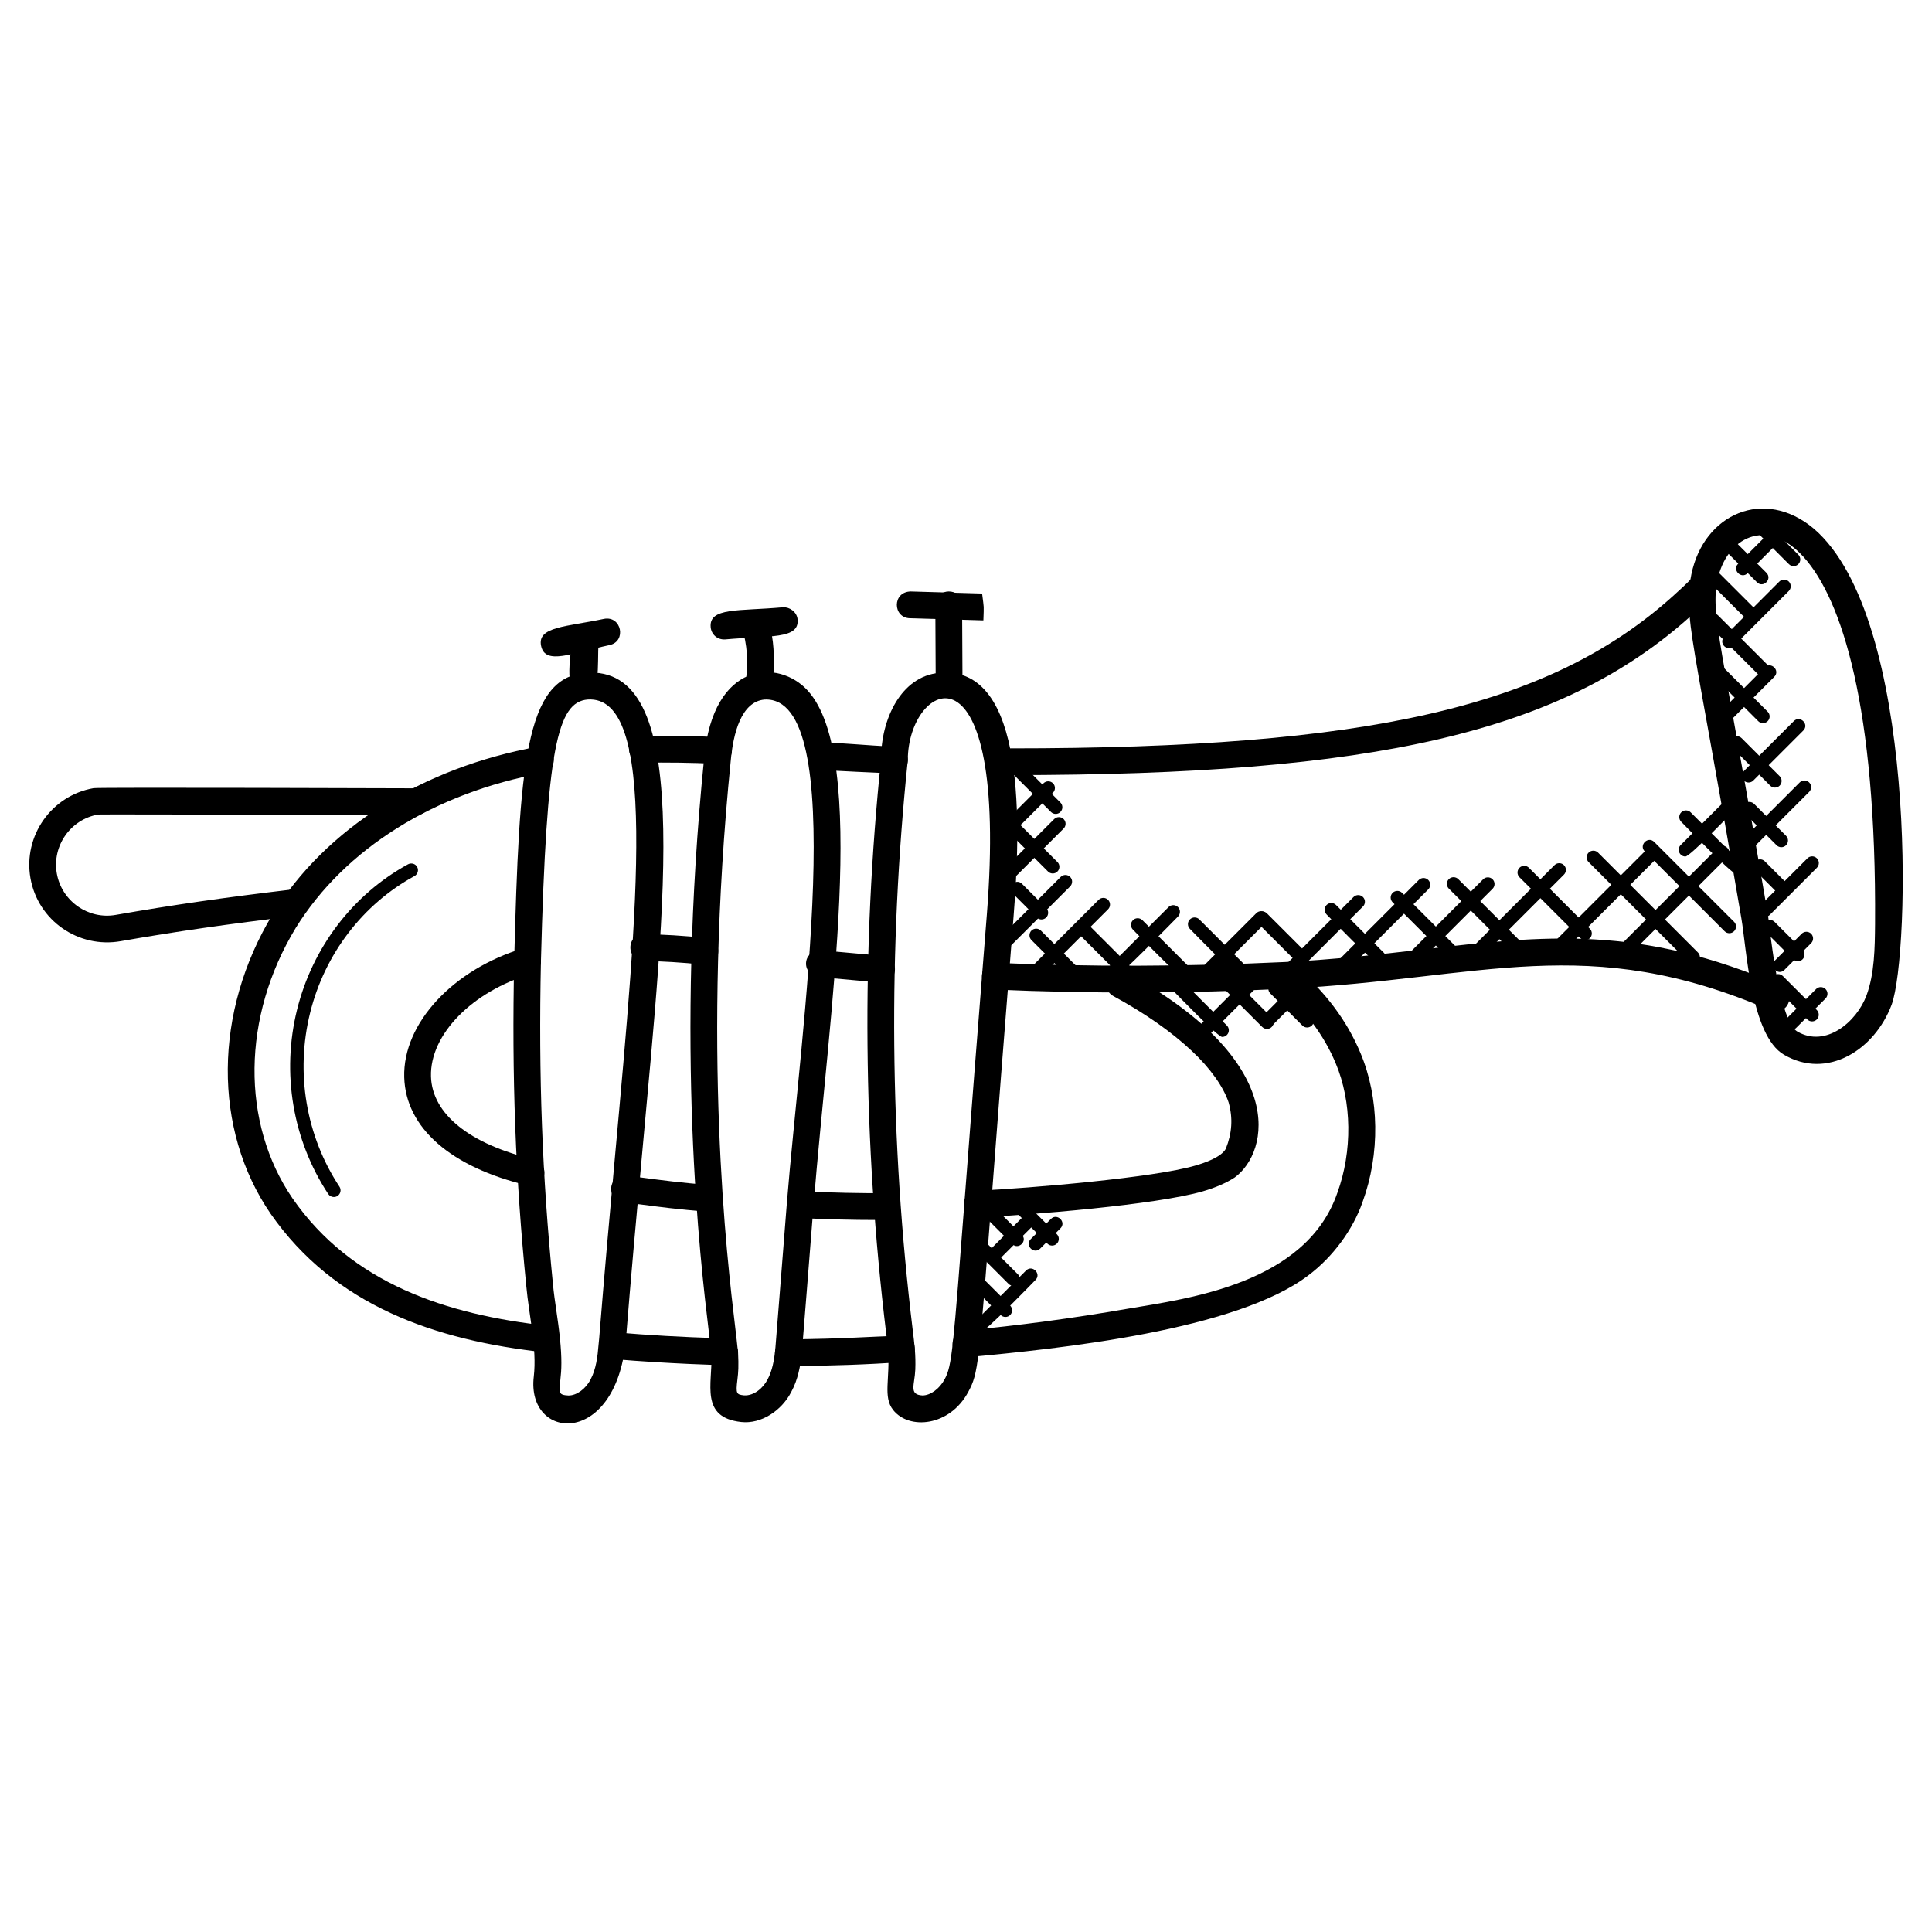 <?xml version="1.0" ?><!DOCTYPE svg  PUBLIC '-//W3C//DTD SVG 1.1//EN'  'http://www.w3.org/Graphics/SVG/1.1/DTD/svg11.dtd'><svg enable-background="new 0 0 66 66" id="Layer_1" version="1.1" viewBox="0 0 66 66" xml:space="preserve" xmlns="http://www.w3.org/2000/svg" xmlns:xlink="http://www.w3.org/1999/xlink"><g><g><g><g><g><g><path d="M1.04,29.999c-0.253-1.444,0.716-2.822,2.158-3.074c0.191-0.033,10.829,0.005,11.023,0.005        c0.253,0.001,0.457,0.206,0.456,0.458c-0.001,0.253-0.205,0.456-0.457,0.456H14.22c-0.064,0-10.802-0.03-10.865-0.019        c-0.944,0.164-1.58,1.068-1.414,2.015c0.166,0.946,1.078,1.582,2.015,1.414c1.946-0.34,3.688-0.591,6.031-0.869        c0.231-0.037,0.477,0.147,0.507,0.4c0.03,0.25-0.149,0.478-0.4,0.507c-2.325,0.277-4.052,0.525-5.963,0.859        C2.679,32.409,1.295,31.447,1.04,29.999z"/></g></g><g><g><path d="M60.67,34.556c-0.061,0-0.122-0.012-0.181-0.038c-6.279-2.718-9.845-1.072-16.546-0.741        c-3.402,0.16-6.751,0.17-9.96,0.027c-0.252-0.011-0.448-0.224-0.436-0.477c0.011-0.251,0.197-0.471,0.477-0.436        c3.179,0.14,6.503,0.131,9.875-0.027c1.738-0.087,3.246-0.261,4.704-0.43c4.14-0.476,7.406-0.853,12.248,1.244        c0.232,0.101,0.339,0.37,0.238,0.601C61.015,34.454,60.847,34.556,60.67,34.556z"/></g></g><g><g><path d="M29.917,41.676c-0.79,0-1.628-0.021-2.603-0.067c-0.252-0.012-0.447-0.225-0.435-0.478        c0.012-0.252,0.238-0.461,0.478-0.435c1.118,0.051,2.055,0.07,2.937,0.063c0.002,0,0.004,0,0.004,0        c0.251,0,0.455,0.202,0.457,0.453c0.003,0.253-0.201,0.459-0.453,0.462C30.175,41.675,30.047,41.676,29.917,41.676z"/></g></g><g><g><path d="M24.079,32.956c-0.016,0-0.031-0.001-0.047-0.003c-0.749-0.076-1.42-0.117-2.046-0.125        c-0.253-0.004-0.455-0.211-0.451-0.464c0.003-0.253,0.175-0.448,0.464-0.451c0.653,0.009,1.349,0.051,2.126,0.13        c0.251,0.025,0.434,0.249,0.408,0.501C24.51,32.779,24.31,32.956,24.079,32.956z"/></g></g><g><g><path d="M18.141,40.512c-0.035,0-0.07-0.004-0.105-0.012c-2.637-0.624-4.177-1.973-4.227-3.7        c-0.052-1.837,1.665-3.69,4.083-4.41c0.244-0.071,0.498,0.067,0.569,0.308c0.071,0.242-0.066,0.497-0.308,0.569        c-2.028,0.602-3.47,2.077-3.43,3.506c0.037,1.281,1.32,2.316,3.523,2.836c0.246,0.058,0.398,0.305,0.339,0.55        C18.537,40.37,18.348,40.512,18.141,40.512z"/></g></g><g><g><path d="M24.235,41.399c-0.013,0-0.025-0.001-0.038-0.002c-1.07-0.087-1.673-0.167-2.308-0.251l-0.611-0.079        c-0.25-0.031-0.428-0.26-0.397-0.511c0.03-0.251,0.265-0.432,0.511-0.397l0.617,0.08c0.623,0.082,1.213,0.161,2.263,0.247        c0.251,0.021,0.439,0.241,0.418,0.493C24.67,41.217,24.47,41.399,24.235,41.399z"/></g></g><g><g><path d="M30.116,33.568c-0.014,0-0.029-0.001-0.043-0.002l-2.122-0.192c-0.251-0.023-0.437-0.246-0.414-0.498        c0.023-0.251,0.253-0.428,0.498-0.414l2.122,0.192c0.251,0.023,0.437,0.246,0.414,0.498        C30.55,33.39,30.35,33.568,30.116,33.568z"/></g></g><g><g><path d="M33.382,41.592c-0.243,0-0.445-0.19-0.456-0.435c-0.013-0.253,0.182-0.467,0.434-0.479        c1.882-0.09,6.057-0.446,7.478-0.861c0.317-0.092,0.875-0.283,1.037-0.571c0.212-0.534,0.249-1.039,0.097-1.584        c-0.172-0.528-0.63-1.174-1.252-1.755c-0.701-0.66-1.605-1.293-2.688-1.881c-0.222-0.121-0.304-0.398-0.183-0.621        c0.121-0.222,0.4-0.303,0.621-0.183c5.556,3.026,4.902,6.13,3.71,7.002c-0.291,0.19-0.659,0.348-1.085,0.472        c-1.592,0.466-5.954,0.813-7.688,0.896C33.396,41.592,33.389,41.592,33.382,41.592z"/></g></g><g><g><path d="M32.542,45.951c-0.023-0.252,0.163-0.474,0.414-0.498c1.801-0.165,3.676-0.416,5.571-0.745        c2.059-0.349,6.082-0.849,7.157-3.953c0.521-1.424,0.499-3.119-0.053-4.429c-0.409-0.981-1.066-1.849-2.007-2.657l0.27-0.375        l0.323-0.323l0.028,0.028c1.027,0.879,1.765,1.859,2.231,2.974c0.647,1.537,0.674,3.44,0.071,5.09        c-0.325,0.939-1.013,1.874-1.838,2.495c-2.455,1.887-8.506,2.516-11.668,2.807C32.761,46.382,32.564,46.186,32.542,45.951z"/></g></g><g><g><path d="M30.555,26.424c-0.006,0-0.013,0-0.021,0c-0.833-0.038-1.668-0.074-2.511-0.121c-0.253-0.013-0.446-0.23-0.432-0.482        c0.038-0.671,0.825-0.405,2.984-0.313c0.252,0.012,0.448,0.225,0.437,0.477C31.001,26.232,30.799,26.424,30.555,26.424z"/></g></g><g><g><path d="M24.691,46.637c0,0-1.824-0.044-3.744-0.209c-0.244-0.02-0.469-0.235-0.459-0.48c0.012-0.27,0.257-0.48,0.532-0.432        c1.115,0.095,2.3,0.163,3.531,0.2c0.063-0.001,0.159,0.001,0.252,0.012c0.251,0.03,0.429,0.258,0.398,0.509        C25.169,46.499,24.927,46.671,24.691,46.637z"/></g></g><g><g><path d="M18.622,46.199c-3.774-0.409-7.195-1.604-9.373-4.73c-1.984-2.888-1.954-6.911,0.075-10.25        c1.805-2.92,5.106-5,9.056-5.711c0.245-0.039,0.486,0.121,0.532,0.369c0.045,0.249-0.121,0.487-0.369,0.532        c-3.696,0.666-6.772,2.593-8.439,5.289c-1.84,3.029-1.882,6.662-0.103,9.252c2.012,2.889,5.235,3.965,8.719,4.342        c0.251,0.027,0.432,0.253,0.406,0.504C19.1,46.042,18.878,46.226,18.622,46.199z"/></g></g><g><g><path d="M24.545,26.094c-0.006,0-0.013,0-0.02,0c-0.921-0.042-1.758-0.052-2.569-0.037c-0.255,0.002-0.461-0.197-0.466-0.448        c-0.005-0.253,0.196-0.461,0.449-0.466c0.827-0.017,1.686-0.005,2.627,0.037c0.252,0.012,0.448,0.225,0.437,0.478        C24.99,25.902,24.788,26.094,24.545,26.094z"/></g></g><g><g><path d="M26.932,46.669c-0.251,0-0.456-0.203-0.457-0.454c-0.002-0.253,0.201-0.459,0.454-0.461        c3.809-0.028,4.272-0.363,4.32,0.288c0.018,0.252-0.172,0.471-0.424,0.489c-1.168,0.083-2.404,0.127-3.889,0.139        C26.935,46.669,26.933,46.669,26.932,46.669z"/></g></g><g><g><path d="M34.489,26.479c-0.119,0-0.238,0-0.357,0c-0.253-0.001-0.457-0.205-0.456-0.458c0.001-0.253,0.205-0.456,0.457-0.456        h0.001c0.12,0,0.24,0,0.359,0c12.28,0,18.435-1.415,22.643-5.189c0.24-0.214,0.469-0.425,0.69-0.654        c0.424-0.434,1.076,0.2,0.659,0.634c-0.237,0.247-0.483,0.474-0.74,0.702C53.348,25,47.025,26.479,34.489,26.479z"/></g></g><g><g><path d="M60.943,36.03c-1.134-0.658-1.28-3.648-1.454-4.651c-1.653-9.686-2-10.357-1.708-11.764        c0.426-2.065,2.489-2.977,4.181-1.556c3.551,3.039,3.288,14.548,2.66,16.261C64.043,35.866,62.423,36.894,60.943,36.03z         M58.676,19.802c-0.246,1.188,0.102,1.972,1.714,11.422c0.016,0.095,0.038,0.268,0.064,0.491        c0.253,2.121,0.572,3.307,0.949,3.525c0.958,0.56,2.018-0.319,2.36-1.236c0.275-0.749,0.284-1.605,0.292-2.434        C64.16,16.661,59.261,16.986,58.676,19.802z"/></g></g><g><g><path d="M30.51,48.166c-0.355-0.449-0.097-1.069-0.173-2.056c-0.008-0.102-0.032-0.295-0.065-0.573        c-0.791-6.524-0.849-13.124-0.172-19.617c-0.003-1.349,0.682-2.821,1.989-2.934c3.01-0.279,2.771,5.335,2.535,8.332        c-0.33,4.135-0.56,7.152-0.729,9.368c-0.457,5.986-0.475,6.22-0.814,6.857C32.452,48.73,31.057,48.86,30.51,48.166z         M31.012,25.967c-0.673,6.472-0.616,13.004,0.167,19.46c0.059,0.482,0.108,0.855,0.089,1.36        c-0.021,0.524-0.231,0.858,0.246,0.884c0.273,0,0.585-0.23,0.759-0.558c0.248-0.468,0.283-0.923,0.709-6.497        c0.169-2.216,0.399-5.234,0.73-9.37C34.476,21.536,31.012,23.268,31.012,25.967z"/></g></g><g><g><path d="M25.321,48.578c-1.419-0.156-0.979-1.303-1.018-2.286c-0.007-0.028-0.012-0.056-0.012-0.086        c-0.006-0.121-0.037-0.37-0.08-0.737c-0.286-2.389-1.156-9.659-0.156-19.575c0.303-3.333,2.551-3.391,3.54-2.3        c2.071,2.281,0.733,10.921,0.196,17.596c-0.098,1.282-0.402,5.059-0.402,5.059c-0.048,0.414-0.127,0.876-0.356,1.297        C26.705,48.189,26.007,48.653,25.321,48.578z M25.197,46.063c0.009,0.032,0.014,0.066,0.015,0.1        c0.026,0.548,0.01,0.707-0.021,0.969c-0.06,0.487-0.029,0.507,0.228,0.536c0.341,0.019,0.654-0.252,0.805-0.549        c0.16-0.297,0.218-0.652,0.256-0.962c-0.001,0,0.302-3.761,0.399-5.04c0.481-5.961,2.162-17.347-0.758-17.22        c-0.806,0.07-1.074,1.172-1.157,2.083c-0.99,9.822-0.129,17.016,0.154,19.381C25.156,45.678,25.183,45.914,25.197,46.063z"/></g></g><g><g><path d="M18.235,47.024c0.112-0.967-0.166-2.093-0.256-3.087c-0.371-3.71-0.499-7.141-0.414-11.12        c0.176-6.704,0.372-9.652,2.43-9.832c3.654-0.3,2.756,7.444,1.924,16.609c-0.178,1.959-0.367,4.043-0.541,6.222        C21.02,49.475,17.974,49.212,18.235,47.024z M20.073,23.897c-1.024,0.091-1.403,1.616-1.594,8.943        c-0.084,3.939,0.043,7.335,0.409,11.012c0.029,0.315,0.075,0.629,0.121,0.946c0.043,0.299,0.087,0.599,0.117,0.901        c0.076,0.716,0.055,1.116,0.017,1.435c-0.057,0.457-0.058,0.521,0.279,0.539c0.279,0,0.589-0.227,0.754-0.551        c0.186-0.349,0.24-0.778,0.272-1.191l0.021-0.211c0.172-2.156,0.361-4.243,0.539-6.205        C21.794,30.852,22.471,23.73,20.073,23.897z"/></g></g><g><g><path d="M31.965,23.309l-0.013-2.647c-0.002-0.598,0.913-0.619,0.915-0.005l0.013,2.649        C32.882,23.913,31.967,23.919,31.965,23.309z"/></g></g><g><g><path d="M25.48,23.239c0.09-0.602,0.044-1.227-0.134-1.806c-0.075-0.242,0.061-0.498,0.302-0.572        c0.819-0.252,0.862,1.685,0.736,2.514C26.295,23.973,25.39,23.837,25.48,23.239z"/></g></g><g><g><path d="M19.916,23.687c-0.691,0-0.421-1.124-0.381-1.847c0.033-0.617,0.947-0.544,0.913,0.05        C20.396,22.841,20.543,23.687,19.916,23.687z"/></g></g></g><g><g><path d="M33.594,21.193l-2.513-0.073c-0.586-0.019-0.606-0.9,0.027-0.915l2.442,0.071       C33.62,20.835,33.611,20.632,33.594,21.193z"/></g></g><g><g><path d="M24.278,21.429c-0.064-0.687,0.95-0.546,2.472-0.684c0.228-0.013,0.474,0.163,0.497,0.414       c0.064,0.687-0.95,0.546-2.472,0.684C24.5,21.862,24.3,21.665,24.278,21.429z"/></g></g><g><g><path d="M18.485,22.067c-0.142-0.666,0.863-0.652,2.149-0.926c0.601-0.114,0.775,0.77,0.191,0.895       C19.529,22.312,18.629,22.732,18.485,22.067z"/></g></g></g><g><g><path d="M36.519,33.398l-1.284-1.284c-0.089-0.089-0.089-0.234,0-0.323c0.089-0.089,0.234-0.089,0.323,0l1.284,1.284      c0.089,0.089,0.089,0.234,0,0.323C36.754,33.486,36.609,33.488,36.519,33.398z"/></g></g><g><g><path d="M38.409,33.462l-1.574-1.574c-0.213-0.213,0.109-0.538,0.323-0.323l1.574,1.574c0.089,0.089,0.089,0.234,0,0.323      C38.643,33.551,38.499,33.552,38.409,33.462z"/></g></g><g><g><path d="M40.583,33.544c-0.154,0-1.771-1.677-1.88-1.786c-0.089-0.089-0.089-0.234,0-0.323c0.089-0.089,0.234-0.089,0.323,0      l1.719,1.719c0.089,0.089,0.089,0.234,0,0.323C40.7,33.522,40.642,33.544,40.583,33.544z"/></g></g><g><g><path d="M42.637,33.626c-0.155,0-1.879-1.785-1.989-1.894c-0.089-0.089-0.089-0.234,0-0.323c0.089-0.089,0.234-0.089,0.323,0      l1.827,1.827c0.089,0.089,0.089,0.234,0,0.323C42.754,33.604,42.696,33.626,42.637,33.626z"/></g></g><g><g><path d="M44.474,32.947c-0.059,0-0.117-0.022-0.162-0.067l-1.355-1.355c-0.089-0.089-0.089-0.234,0-0.323      c0.089-0.089,0.234-0.089,0.323,0l1.355,1.355c0.089,0.089,0.089,0.234,0,0.323C44.591,32.924,44.533,32.947,44.474,32.947z"/></g></g><g><g><path d="M47.117,32.944c-0.154,0-1.69-1.596-1.799-1.705c-0.089-0.089-0.089-0.234,0-0.323c0.089-0.089,0.234-0.089,0.323,0      l1.638,1.637c0.089,0.089,0.089,0.234,0,0.323C47.234,32.922,47.176,32.944,47.117,32.944z"/></g></g><g><g><path d="M49.772,33.022l-2.198-2.198c-0.089-0.089-0.089-0.234,0-0.323c0.089-0.089,0.234-0.089,0.323,0l2.198,2.198      C50.31,32.913,49.985,33.234,49.772,33.022z"/></g></g><g><g><path d="M51.917,32.779l-2.423-2.423c-0.089-0.089-0.089-0.234,0-0.323c0.089-0.089,0.234-0.089,0.323,0l2.423,2.423      c0.089,0.089,0.089,0.234,0,0.323C52.152,32.868,52.007,32.869,51.917,32.779z"/></g></g><g><g><path d="M53.989,32.05l-2.082-2.082c-0.089-0.089-0.089-0.234,0-0.323c0.089-0.089,0.234-0.089,0.323,0l2.082,2.082      c0.089,0.089,0.089,0.234,0,0.323C54.224,32.138,54.079,32.139,53.989,32.05z"/></g></g><g><g><path d="M57.682,32.863l-3.413-3.413c-0.089-0.089-0.089-0.234,0-0.323c0.089-0.089,0.234-0.089,0.323,0l3.413,3.413      c0.089,0.089,0.089,0.234,0,0.323C57.917,32.951,57.772,32.952,57.682,32.863z"/></g></g><g><g><path d="M58.915,31.813l-2.727-2.727c-0.213-0.213,0.109-0.538,0.323-0.323l2.727,2.727c0.089,0.089,0.089,0.234,0,0.323      C59.149,31.902,59.005,31.903,58.915,31.813z"/></g></g><g><g><path d="M59.307,29.854c-0.155,0-1.765-1.67-1.874-1.78c-0.089-0.089-0.089-0.234,0-0.323c0.089-0.089,0.234-0.089,0.323,0      l1.713,1.713c0.089,0.089,0.089,0.234,0,0.323C59.424,29.831,59.366,29.854,59.307,29.854z"/></g></g><g><g><path d="M35.293,32.977l2.237-2.237c0.089-0.089,0.234-0.089,0.323,0c0.089,0.089,0.089,0.234,0,0.323L35.617,33.3      C35.403,33.515,35.081,33.19,35.293,32.977z"/></g></g><g><g><path d="M37.982,33.477c-0.059,0-0.117-0.022-0.162-0.067c-0.089-0.089-0.089-0.234,0-0.323l2.099-2.099      c0.089-0.089,0.234-0.089,0.323,0c0.089,0.089,0.089,0.234,0,0.323C40.132,31.42,38.136,33.477,37.982,33.477z"/></g></g><g><g><path d="M40.851,33.262l2.068-2.068c0.089-0.089,0.234-0.089,0.323,0c0.089,0.089,0.089,0.234,0,0.323l-2.068,2.068      C40.96,33.8,40.639,33.475,40.851,33.262z"/></g></g><g><g><path d="M43.729,33.475c-0.089-0.089-0.089-0.234,0-0.323l2.509-2.508c0.09-0.09,0.235-0.088,0.323,0      c0.089,0.089,0.089,0.234,0,0.323l-2.509,2.508C43.964,33.564,43.819,33.566,43.729,33.475z"/></g></g><g><g><path d="M45.486,33.042l2.982-2.981c0.089-0.089,0.234-0.089,0.323,0c0.089,0.089,0.089,0.234,0,0.323l-2.982,2.981      C45.595,33.58,45.273,33.255,45.486,33.042z"/></g></g><g><g><path d="M47.749,32.955l2.917-2.917c0.089-0.089,0.234-0.089,0.323,0c0.089,0.089,0.089,0.234,0,0.323l-2.917,2.917      C47.858,33.492,47.536,33.167,47.749,32.955z"/></g></g><g><g><path d="M49.946,32.713l3.158-3.158c0.089-0.089,0.234-0.089,0.323,0c0.089,0.089,0.089,0.234,0,0.323l-3.158,3.158      C50.055,33.25,49.732,32.927,49.946,32.713z"/></g></g><g><g><path d="M52.779,32.494l3.534-3.534c0.213-0.213,0.538,0.109,0.323,0.323l-3.534,3.534      C52.888,33.031,52.567,32.706,52.779,32.494z"/></g></g><g><g><path d="M55.107,32.537l3.576-3.576c0.213-0.213,0.538,0.109,0.323,0.323l-3.576,3.576      C55.218,33.074,54.892,32.753,55.107,32.537z"/></g></g><g><g><path d="M57.576,29.259c-0.202,0-0.306-0.246-0.162-0.39l1.37-1.37c0.09-0.09,0.235-0.088,0.323,0      c0.089,0.089,0.089,0.234,0,0.323C59,27.93,57.728,29.259,57.576,29.259z"/></g></g><g><g><path d="M41.751,35.423c-0.153,0-1.557-1.462-1.666-1.571c-0.089-0.089-0.089-0.234,0-0.323c0.088-0.088,0.233-0.09,0.323,0      l1.504,1.504c0.089,0.089,0.089,0.234,0,0.323C41.868,35.401,41.81,35.423,41.751,35.423z"/></g></g><g><g><path d="M43.12,35.083l-1.289-1.289c-0.213-0.213,0.109-0.538,0.323-0.323l1.289,1.289c0.089,0.089,0.089,0.234,0,0.323      C43.355,35.171,43.21,35.172,43.12,35.083z"/></g></g><g><g><path d="M44.653,35.1c-0.059,0-0.117-0.022-0.162-0.067L43.4,33.941c-0.213-0.213,0.109-0.538,0.323-0.323l1.092,1.093      c0.089,0.089,0.089,0.234,0,0.323C44.77,35.078,44.711,35.1,44.653,35.1z"/></g></g><g><g><path d="M41.002,35.332c-0.089-0.089-0.089-0.234,0-0.323l1.62-1.619c0.09-0.089,0.235-0.089,0.323,0      c0.089,0.089,0.089,0.234,0,0.323l-1.62,1.619C41.237,35.42,41.093,35.422,41.002,35.332z"/></g></g><g><g><path d="M43.163,34.683l0.749-0.75c0.088-0.088,0.233-0.09,0.323,0c0.089,0.089,0.089,0.234,0,0.323l-0.749,0.75      C43.274,35.219,42.949,34.898,43.163,34.683z"/></g></g><g><g><path d="M34.256,32.259c-0.089-0.089-0.089-0.234,0-0.323l1.979-1.979c0.089-0.089,0.234-0.089,0.323,0      c0.089,0.089,0.089,0.234,0,0.323l-1.979,1.979C34.491,32.347,34.346,32.349,34.256,32.259z"/></g></g><g><g><path d="M34.317,29.676l1.695-1.695c0.089-0.089,0.234-0.089,0.323,0c0.089,0.089,0.089,0.234,0,0.323l-1.695,1.695      C34.426,30.214,34.104,29.889,34.317,29.676z"/></g></g><g><g><path d="M34.754,28.204c-0.059,0-0.117-0.022-0.162-0.067c-0.089-0.089-0.089-0.234,0-0.323l1.056-1.056      c0.089-0.089,0.234-0.089,0.323,0c0.089,0.089,0.089,0.234,0,0.323l-1.056,1.056C34.871,28.181,34.813,28.204,34.754,28.204z"/></g></g><g><g><path d="M36.064,27.805c-0.059,0-0.117-0.022-0.162-0.067l-1.189-1.189c-0.089-0.089-0.089-0.234,0-0.323      c0.089-0.089,0.234-0.089,0.323,0l1.189,1.189c0.089,0.089,0.089,0.234,0,0.323C36.181,27.783,36.123,27.805,36.064,27.805z"/></g></g><g><g><path d="M35.801,29.772l-1.301-1.3c-0.089-0.089-0.089-0.234,0-0.323c0.089-0.088,0.234-0.09,0.323,0l1.301,1.3      c0.089,0.089,0.089,0.234,0,0.323C36.034,29.863,35.889,29.861,35.801,29.772z"/></g></g><g><g><path d="M35.417,31.344l-0.825-0.826c-0.213-0.213,0.109-0.538,0.323-0.323l0.825,0.825c0.089,0.089,0.089,0.234,0,0.323      C35.652,31.432,35.507,31.434,35.417,31.344z"/></g></g><g><g><path d="M59.578,21.071l-1.181-1.181c-0.213-0.213,0.109-0.538,0.323-0.323l1.181,1.181c0.089,0.089,0.089,0.234,0,0.323      C59.812,21.16,59.668,21.161,59.578,21.071z"/></g></g><g><g><path d="M60.02,19.89l-1.064-1.064c-0.213-0.213,0.109-0.538,0.323-0.323l1.064,1.064C60.558,19.781,60.233,20.103,60.02,19.89z      "/></g></g><g><g><path d="M61.111,19.272l-0.978-0.978c-0.089-0.089-0.089-0.234,0-0.323c0.089-0.089,0.234-0.089,0.323,0l0.978,0.978      c0.089,0.089,0.089,0.234,0,0.323C61.345,19.361,61.201,19.362,61.111,19.272z"/></g></g><g><g><path d="M60.043,23.02l-1.675-1.675c-0.213-0.213,0.109-0.538,0.323-0.323l1.675,1.675C60.583,22.913,60.253,23.23,60.043,23.02      z"/></g></g><g><g><path d="M60.064,24.636l-1.471-1.471c-0.089-0.089-0.089-0.234,0-0.323c0.089-0.089,0.234-0.089,0.323,0l1.471,1.471      c0.089,0.089,0.089,0.234,0,0.323C60.298,24.725,60.154,24.726,60.064,24.636z"/></g></g><g><g><path d="M60.473,26.839l-1.293-1.294c-0.213-0.213,0.109-0.538,0.323-0.323l1.293,1.294c0.089,0.089,0.089,0.234,0,0.323      C60.708,26.927,60.563,26.929,60.473,26.839z"/></g></g><g><g><path d="M60.691,28.875l-1.091-1.09c-0.089-0.089-0.089-0.234,0-0.323c0.088-0.088,0.233-0.09,0.323,0l1.091,1.09      c0.089,0.089,0.089,0.234,0,0.323C60.924,28.966,60.779,28.964,60.691,28.875z"/></g></g><g><g><path d="M60.726,30.507l-0.761-0.761c-0.089-0.089-0.089-0.234,0-0.323c0.089-0.089,0.234-0.089,0.323,0l0.761,0.761      c0.089,0.089,0.089,0.234,0,0.323C60.96,30.596,60.816,30.597,60.726,30.507z"/></g></g><g><g><path d="M61.256,32.772L60.3,31.817c-0.089-0.089-0.089-0.234,0-0.323c0.089-0.089,0.234-0.089,0.323,0l0.955,0.955      c0.089,0.089,0.089,0.234,0,0.323C61.49,32.861,61.345,32.862,61.256,32.772z"/></g></g><g><g><path d="M61.741,34.825l-1.16-1.16c-0.089-0.089-0.089-0.234,0-0.323c0.089-0.089,0.234-0.089,0.323,0l1.161,1.161      c0.089,0.089,0.089,0.234,0,0.323C61.975,34.914,61.83,34.915,61.741,34.825z"/></g></g><g><g><path d="M61.029,35.121c-0.089-0.089-0.089-0.234,0-0.323l1.011-1.011c0.089-0.089,0.234-0.089,0.323,0      c0.089,0.089,0.089,0.234,0,0.323l-1.011,1.011C61.263,35.21,61.118,35.211,61.029,35.121z"/></g></g><g><g><path d="M60.636,32.81l0.912-0.912c0.089-0.089,0.234-0.089,0.323,0c0.089,0.089,0.089,0.234,0,0.323l-0.912,0.912      C60.746,33.347,60.423,33.023,60.636,32.81z"/></g></g><g><g><path d="M60.294,31.324c-0.059,0-0.117-0.022-0.162-0.067c-0.089-0.089-0.089-0.234,0-0.323l1.613-1.613      c0.089-0.089,0.234-0.089,0.323,0c0.089,0.089,0.089,0.234,0,0.323l-1.613,1.613C60.411,31.302,60.353,31.324,60.294,31.324z"/></g></g><g><g><path d="M59.6,28.61l1.881-1.881c0.089-0.089,0.234-0.089,0.323,0c0.089,0.089,0.089,0.234,0,0.323l-1.881,1.881      C59.709,29.148,59.388,28.823,59.6,28.61z"/></g></g><g><g><path d="M59.734,26.732c-0.059,0-0.117-0.022-0.162-0.067c-0.089-0.089-0.089-0.234,0-0.323l1.708-1.708      c0.213-0.213,0.538,0.109,0.323,0.323l-1.708,1.708C59.851,26.71,59.793,26.732,59.734,26.732z"/></g></g><g><g><path d="M58.872,24.537c-0.089-0.089-0.089-0.234,0-0.323l1.416-1.415c0.213-0.213,0.538,0.109,0.323,0.323l-1.416,1.415      C59.107,24.625,58.962,24.628,58.872,24.537z"/></g></g><g><g><path d="M58.901,22.073c-0.089-0.089-0.089-0.234,0-0.323l1.884-1.884c0.089-0.089,0.234-0.089,0.323,0      c0.089,0.089,0.089,0.234,0,0.323l-1.884,1.884C59.135,22.162,58.99,22.163,58.901,22.073z"/></g></g><g><g><path d="M59.377,19.258l1.252-1.252c0.088-0.088,0.233-0.09,0.323,0c0.089,0.089,0.089,0.234,0,0.323L59.7,19.582      C59.487,19.794,59.162,19.473,59.377,19.258z"/></g></g><g><g><path d="M34.581,42.5l-1.102-1.102c-0.089-0.089-0.089-0.234,0-0.323c0.089-0.089,0.234-0.089,0.323,0l1.102,1.102      C35.12,42.393,34.791,42.71,34.581,42.5z"/></g></g><g><g><path d="M35.78,42.484l-1.125-1.125c-0.089-0.089-0.089-0.234,0-0.323c0.089-0.089,0.234-0.089,0.323,0l1.125,1.125      c0.089,0.089,0.089,0.234,0,0.323C36.015,42.573,35.87,42.574,35.78,42.484z"/></g></g><g><g><path d="M34.453,43.859l-1.088-1.088c-0.089-0.089-0.089-0.234,0-0.323c0.089-0.089,0.234-0.089,0.323,0l1.088,1.088      c0.089,0.089,0.089,0.234,0,0.323C34.687,43.948,34.543,43.949,34.453,43.859z"/></g></g><g><g><path d="M34.185,44.923l-1.008-1.007c-0.214-0.214,0.11-0.537,0.323-0.323l1.008,1.007c0.089,0.089,0.089,0.234,0,0.323      C34.418,45.013,34.273,45.011,34.185,44.923z"/></g></g><g><g><path d="M33.503,45.504c-0.058,0-0.117-0.022-0.162-0.067c-0.089-0.089-0.089-0.234,0-0.323l1.709-1.71      c0.214-0.214,0.536,0.111,0.323,0.323C35.265,43.836,33.658,45.504,33.503,45.504z"/></g></g><g><g><path d="M33.926,42.911c-0.089-0.089-0.089-0.234,0-0.323l0.974-0.974c0.089-0.089,0.234-0.089,0.323,0      c0.089,0.089,0.089,0.234,0,0.323l-0.974,0.974C34.16,43,34.016,43.001,33.926,42.911z"/></g></g><g><g><path d="M35.211,42.33l0.691-0.69c0.21-0.212,0.539,0.108,0.323,0.323l-0.69,0.69C35.32,42.868,34.999,42.543,35.211,42.33z"/></g></g></g><g><g><path d="M11.404,40.892c-0.074,0-0.146-0.036-0.191-0.103c-1.215-1.841-1.603-4.139-1.063-6.305     c0.529-2.125,1.911-3.933,3.79-4.959c0.11-0.058,0.249-0.021,0.311,0.091c0.06,0.111,0.02,0.25-0.091,0.311     c-1.768,0.964-3.068,2.666-3.565,4.668c-0.508,2.042-0.144,4.208,1.001,5.943c0.07,0.105,0.04,0.247-0.065,0.317     C11.492,40.88,11.448,40.892,11.404,40.892z"/></g></g></g></svg>